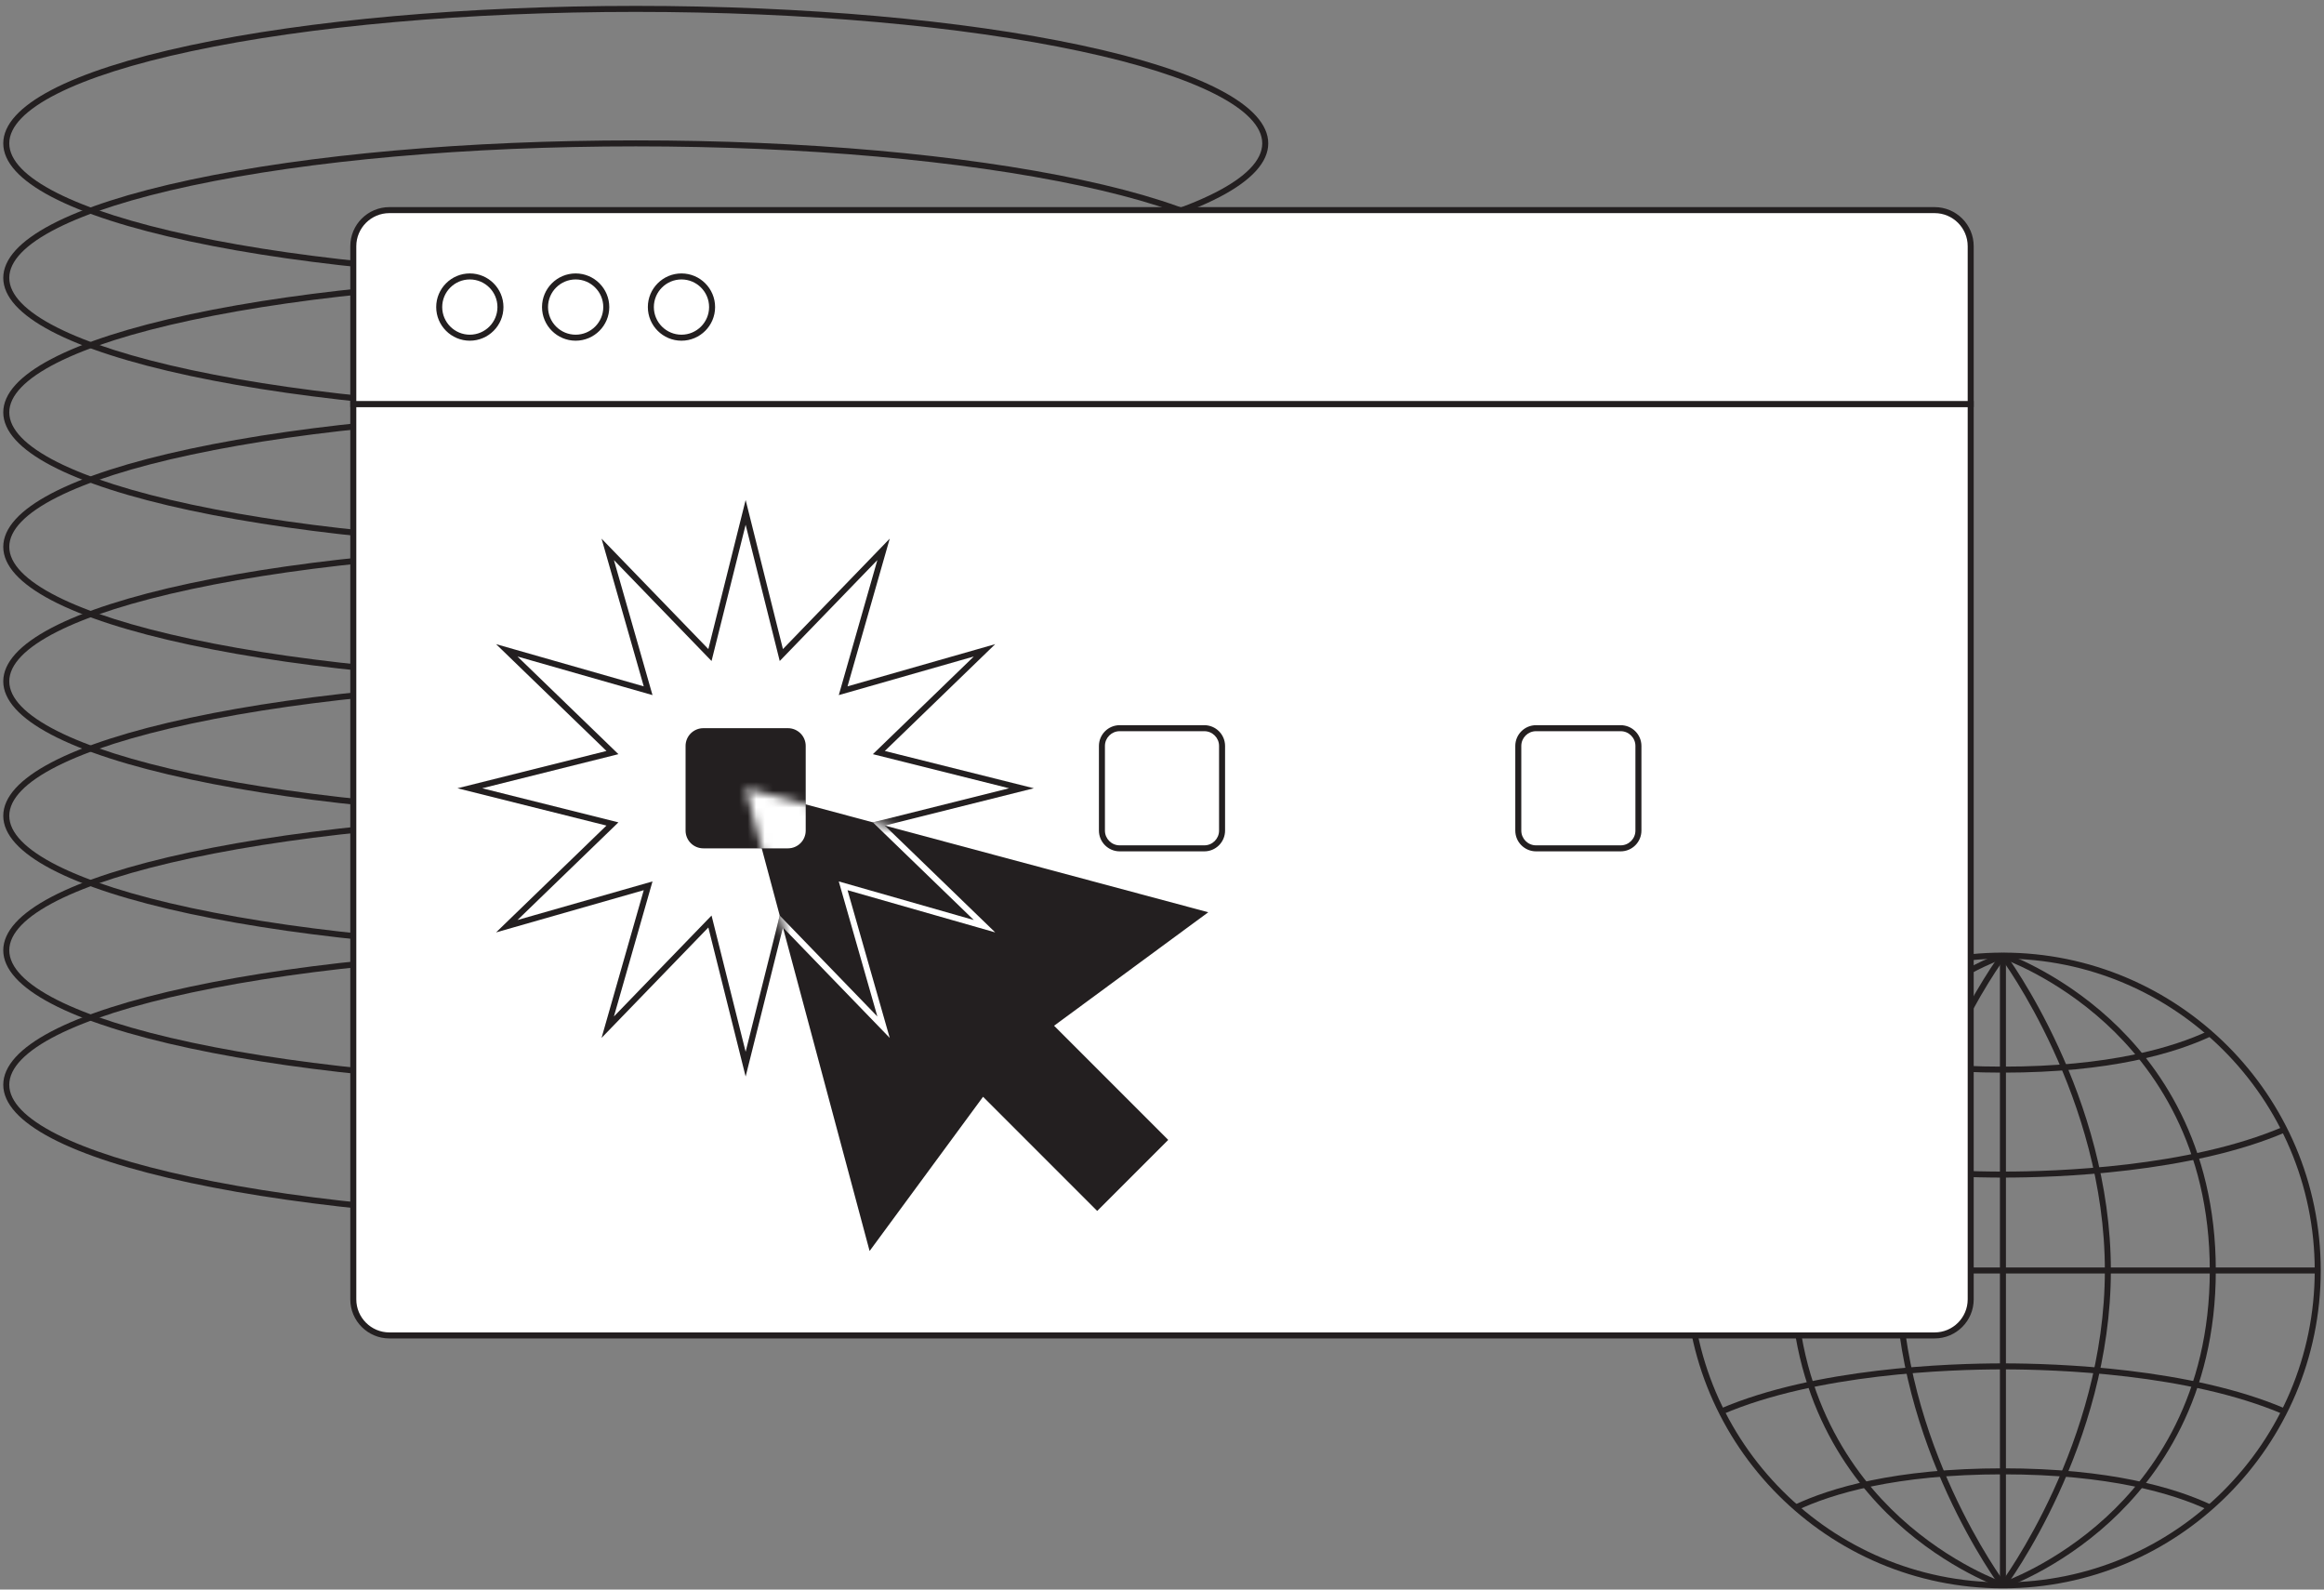 <svg width="272" height="186" viewBox="0 0 272 186" fill="none" xmlns="http://www.w3.org/2000/svg">
<rect x="0" y="0" width="272" height="186" fill="#808080" stroke="none"/>
<path d="M74.409 32.865C54.706 32.865 36.178 31.225 22.239 28.248C8.144 25.237 0.382 21.163 0.382 16.777C0.382 12.39 8.144 8.316 22.239 5.305C36.178 2.328 54.706 0.689 74.409 0.689C94.112 0.689 112.64 2.328 126.579 5.305C140.674 8.316 148.436 12.39 148.436 16.777C148.436 21.163 140.674 25.237 126.579 28.248C112.64 31.225 94.112 32.865 74.409 32.865ZM74.409 1.392C54.754 1.392 36.278 3.026 22.386 5.993C8.849 8.884 1.085 12.815 1.085 16.776C1.085 20.738 8.849 24.668 22.386 27.56C36.278 30.527 54.753 32.161 74.409 32.161C94.065 32.161 112.54 30.527 126.432 27.56C139.969 24.668 147.733 20.738 147.733 16.776C147.733 12.815 139.969 8.884 126.432 5.993C112.54 3.026 94.065 1.392 74.409 1.392Z" fill="#231F20"/>
<path d="M74.409 48.601C54.706 48.601 36.178 46.962 22.239 43.984C8.144 40.974 0.382 36.9 0.382 32.513C0.382 28.126 8.144 24.052 22.239 21.042C36.178 18.065 54.706 16.425 74.409 16.425C94.112 16.425 112.64 18.065 126.579 21.042C140.674 24.052 148.436 28.126 148.436 32.513C148.436 36.9 140.674 40.974 126.579 43.984C112.64 46.962 94.113 48.601 74.409 48.601ZM74.409 17.128C54.754 17.128 36.278 18.762 22.386 21.73C8.849 24.621 1.085 28.551 1.085 32.513C1.085 36.475 8.849 40.405 22.386 43.297C36.278 46.264 54.753 47.898 74.409 47.898C94.065 47.898 112.54 46.264 126.432 43.297C139.969 40.405 147.733 36.475 147.733 32.513C147.733 28.551 139.969 24.621 126.432 21.73C112.54 18.762 94.065 17.128 74.409 17.128Z" fill="#231F20"/>
<path d="M74.409 64.338C54.706 64.338 36.178 62.698 22.239 59.721C8.144 56.71 0.382 52.636 0.382 48.249C0.382 43.863 8.144 39.789 22.239 36.778C36.178 33.801 54.706 32.161 74.409 32.161C94.113 32.161 112.64 33.801 126.579 36.778C140.674 39.789 148.436 43.863 148.436 48.249C148.436 52.636 140.674 56.71 126.579 59.721C112.64 62.698 94.112 64.338 74.409 64.338ZM74.409 32.865C54.754 32.865 36.278 34.499 22.386 37.466C8.849 40.357 1.085 44.288 1.085 48.25C1.085 52.211 8.849 56.142 22.386 59.033C36.278 62 54.753 63.635 74.409 63.635C94.065 63.635 112.54 62 126.432 59.033C139.969 56.142 147.733 52.211 147.733 48.25C147.733 44.288 139.969 40.358 126.432 37.466C112.54 34.499 94.065 32.865 74.409 32.865Z" fill="#231F20"/>
<path d="M74.409 80.074C54.706 80.074 36.178 78.434 22.239 75.457C8.144 72.447 0.382 68.373 0.382 63.986C0.382 59.599 8.144 55.525 22.239 52.515C36.178 49.538 54.706 47.898 74.409 47.898C94.112 47.898 112.64 49.538 126.579 52.515C140.674 55.525 148.436 59.599 148.436 63.986C148.436 68.373 140.674 72.447 126.579 75.457C112.64 78.434 94.112 80.074 74.409 80.074ZM74.409 48.601C54.754 48.601 36.278 50.235 22.386 53.203C8.849 56.094 1.085 60.024 1.085 63.986C1.085 67.948 8.849 71.878 22.386 74.769C36.278 77.737 54.753 79.371 74.409 79.371C94.065 79.371 112.54 77.737 126.432 74.769C139.969 71.878 147.733 67.948 147.733 63.986C147.733 60.024 139.969 56.094 126.432 53.203C112.54 50.235 94.065 48.601 74.409 48.601Z" fill="#231F20"/>
<path d="M74.409 95.811C54.706 95.811 36.178 94.171 22.239 91.194C8.144 88.183 0.382 84.109 0.382 79.722C0.382 75.336 8.144 71.262 22.239 68.251C36.178 65.274 54.706 63.635 74.409 63.635C94.112 63.635 112.64 65.274 126.579 68.251C140.674 71.262 148.436 75.336 148.436 79.722C148.436 84.109 140.674 88.183 126.579 91.194C112.64 94.171 94.112 95.811 74.409 95.811ZM74.409 64.338C54.754 64.338 36.278 65.972 22.386 68.939C8.849 71.83 1.085 75.761 1.085 79.722C1.085 83.684 8.849 87.614 22.386 90.506C36.278 93.473 54.753 95.107 74.409 95.107C94.065 95.107 112.54 93.473 126.432 90.506C139.969 87.614 147.733 83.684 147.733 79.722C147.733 75.761 139.969 71.83 126.432 68.939C112.54 65.972 94.065 64.338 74.409 64.338Z" fill="#231F20"/>
<path d="M74.409 111.547C54.706 111.547 36.178 109.907 22.239 106.93C8.144 103.919 0.382 99.845 0.382 95.459C0.382 91.072 8.144 86.998 22.239 83.988C36.178 81.01 54.706 79.371 74.409 79.371C94.112 79.371 112.64 81.01 126.579 83.988C140.674 86.998 148.436 91.072 148.436 95.459C148.436 99.846 140.674 103.92 126.579 106.93C112.64 109.907 94.112 111.547 74.409 111.547ZM74.409 80.074C54.754 80.074 36.278 81.708 22.386 84.675C8.849 87.567 1.085 91.497 1.085 95.459C1.085 99.421 8.849 103.351 22.386 106.242C36.278 109.209 54.753 110.844 74.409 110.844C94.065 110.844 112.54 109.209 126.432 106.242C139.969 103.351 147.733 99.421 147.733 95.459C147.733 91.497 139.969 87.567 126.432 84.675C112.54 81.708 94.065 80.074 74.409 80.074Z" fill="#231F20"/>
<path d="M74.409 127.283C54.706 127.283 36.178 125.644 22.239 122.666C8.144 119.656 0.382 115.582 0.382 111.195C0.382 106.809 8.144 102.735 22.239 99.724C36.178 96.747 54.706 95.107 74.409 95.107C94.112 95.107 112.64 96.747 126.579 99.724C140.674 102.735 148.436 106.809 148.436 111.195C148.436 115.582 140.674 119.656 126.579 122.666C112.64 125.644 94.112 127.283 74.409 127.283ZM74.409 95.811C54.754 95.811 36.278 97.445 22.386 100.412C8.849 103.303 1.085 107.234 1.085 111.195C1.085 115.157 8.849 119.087 22.386 121.979C36.278 124.946 54.753 126.58 74.409 126.58C94.065 126.58 112.54 124.946 126.432 121.979C139.969 119.087 147.733 115.157 147.733 111.195C147.733 107.234 139.969 103.303 126.432 100.412C112.54 97.445 94.065 95.811 74.409 95.811Z" fill="#231F20"/>
<path d="M74.409 143.02C54.706 143.02 36.178 141.38 22.239 138.403C8.144 135.393 0.382 131.319 0.382 126.932C0.382 122.545 8.144 118.471 22.239 115.461C36.178 112.484 54.706 110.844 74.409 110.844C94.112 110.844 112.64 112.483 126.579 115.461C140.674 118.471 148.436 122.545 148.436 126.932C148.436 131.319 140.674 135.393 126.579 138.403C112.64 141.38 94.112 143.02 74.409 143.02ZM74.409 111.547C54.754 111.547 36.278 113.181 22.386 116.148C8.849 119.04 1.085 122.97 1.085 126.932C1.085 130.893 8.849 134.824 22.386 137.715C36.278 140.682 54.753 142.316 74.409 142.316C94.065 142.316 112.54 140.682 126.432 137.715C139.969 134.824 147.733 130.893 147.733 126.932C147.733 122.97 139.969 119.04 126.432 116.148C112.54 113.181 94.065 111.547 74.409 111.547ZM197.579 148.309H271.266V149.013H197.579V148.309Z" fill="#231F20"/>
<path d="M234.071 111.818H234.774V185.505H234.071V111.818Z" fill="#231F20"/>
<path d="M234.703 185.716L234.142 185.293C234.264 185.131 246.352 168.86 246.352 148.661C246.352 128.462 234.264 112.191 234.142 112.029L234.703 111.606C234.827 111.769 247.055 128.22 247.055 148.661C247.055 169.102 234.827 185.553 234.703 185.716Z" fill="#231F20"/>
<path d="M234.423 185.856C213.913 185.856 197.228 169.171 197.228 148.661C197.228 128.152 213.913 111.466 234.423 111.466C254.932 111.466 271.618 128.152 271.618 148.661C271.618 169.171 254.932 185.856 234.423 185.856ZM234.423 112.169C214.301 112.169 197.931 128.54 197.931 148.661C197.931 168.783 214.301 185.153 234.423 185.153C254.545 185.153 270.915 168.783 270.915 148.661C270.915 128.54 254.545 112.169 234.423 112.169Z" fill="#231F20"/>
<path d="M234.534 185.838L234.311 185.171C234.372 185.151 240.472 183.065 246.488 177.538C252.029 172.448 258.633 163.306 258.633 148.661C258.633 134.003 252.017 124.856 246.466 119.764C240.45 114.246 234.372 112.172 234.311 112.151L234.534 111.484C234.596 111.505 240.817 113.628 246.942 119.246C252.596 124.433 259.337 133.747 259.337 148.661C259.337 163.575 252.596 172.889 246.942 178.076C240.817 183.695 234.596 185.817 234.534 185.838Z" fill="#231F20"/>
<path d="M234.142 185.716C234.019 185.553 221.79 169.102 221.79 148.661C221.79 128.22 234.019 111.769 234.142 111.606L234.704 112.029C234.582 112.191 222.493 128.462 222.493 148.661C222.493 168.86 234.581 185.131 234.704 185.293L234.142 185.716Z" fill="#231F20"/>
<path d="M234.311 185.838C234.249 185.817 228.029 183.695 221.904 178.077C216.249 172.89 209.509 163.576 209.509 148.661C209.509 133.747 216.249 124.433 221.904 119.247C228.029 113.628 234.249 111.505 234.311 111.485L234.534 112.152C234.473 112.172 228.373 114.258 222.357 119.785C216.817 124.875 210.212 134.017 210.212 148.662C210.212 163.321 216.829 172.467 222.379 177.558C228.395 183.077 234.473 185.151 234.534 185.172L234.311 185.838Z" fill="#231F20"/>
<path d="M267.235 165.486C256.195 160.745 240.61 160.233 234.423 160.233C228.235 160.233 212.652 160.745 201.611 165.486L201.333 164.839C212.495 160.047 228.192 159.53 234.423 159.53C240.654 159.53 256.352 160.047 267.512 164.84L267.235 165.486ZM210.325 176.719L210.025 176.083C214.162 174.134 221.752 171.811 234.423 171.811C247.023 171.811 254.597 174.112 258.732 176.042L258.434 176.679C254.364 174.779 246.894 172.514 234.423 172.514C221.882 172.514 214.396 174.801 210.325 176.719ZM234.423 137.792C228.192 137.792 212.495 137.275 201.333 132.483L201.611 131.837C212.652 136.577 228.235 137.089 234.423 137.089C240.61 137.089 256.193 136.577 267.235 131.837L267.512 132.483C256.351 137.275 240.654 137.792 234.423 137.792ZM234.423 125.511C221.753 125.511 214.162 123.188 210.025 121.239L210.325 120.603C214.397 122.521 221.883 124.808 234.423 124.808C246.894 124.808 254.364 122.543 258.434 120.643L258.732 121.28C254.597 123.211 247.023 125.511 234.423 125.511Z" fill="#231F20"/>
<path d="M41.35 47.274H230.65V152.04C230.65 154.371 228.761 156.26 226.43 156.26H45.57C43.239 156.26 41.35 154.371 41.35 152.04V47.274H41.35Z" fill="white"/>
<path d="M226.43 156.612H45.57C43.049 156.612 40.998 154.561 40.998 152.04V46.922H231.001V152.04C231.001 154.561 228.951 156.612 226.43 156.612ZM41.702 47.626V152.04C41.702 154.173 43.437 155.908 45.57 155.908H226.43C228.563 155.908 230.298 154.173 230.298 152.04V47.626H41.702Z" fill="#231F20"/>
<path d="M45.57 24.587H226.43C228.76 24.587 230.65 26.476 230.65 28.807V47.274H41.35V28.807C41.35 26.476 43.239 24.587 45.57 24.587Z" fill="white"/>
<path d="M231.001 47.626H40.998V28.807C40.998 26.286 43.049 24.235 45.57 24.235H226.43C228.951 24.235 231.001 26.286 231.001 28.807L231.001 47.626ZM41.702 46.922H230.298V28.807C230.298 26.674 228.563 24.938 226.43 24.938H45.57C43.437 24.938 41.702 26.674 41.702 28.807V46.922H41.702Z" fill="#231F20"/>
<path d="M54.988 39.866C52.818 39.866 51.053 38.101 51.053 35.93C51.053 33.76 52.818 31.995 54.988 31.995C57.158 31.995 58.924 33.76 58.924 35.93C58.924 38.101 57.159 39.866 54.988 39.866ZM54.988 32.698C53.206 32.698 51.756 34.148 51.756 35.93C51.756 37.713 53.206 39.163 54.988 39.163C56.771 39.163 58.221 37.713 58.221 35.93C58.221 34.148 56.771 32.698 54.988 32.698ZM67.374 39.866C65.204 39.866 63.438 38.101 63.438 35.93C63.438 33.76 65.204 31.995 67.374 31.995C69.544 31.995 71.31 33.76 71.31 35.93C71.31 38.101 69.544 39.866 67.374 39.866ZM67.374 32.698C65.592 32.698 64.141 34.148 64.141 35.93C64.141 37.713 65.592 39.163 67.374 39.163C69.156 39.163 70.607 37.713 70.607 35.93C70.607 34.148 69.156 32.698 67.374 32.698ZM79.76 39.866C77.59 39.866 75.824 38.101 75.824 35.93C75.824 33.76 77.59 31.995 79.76 31.995C81.93 31.995 83.695 33.76 83.695 35.93C83.695 38.101 81.93 39.866 79.76 39.866ZM79.76 32.698C77.977 32.698 76.527 34.148 76.527 35.93C76.527 37.713 77.977 39.163 79.76 39.163C81.542 39.163 82.992 37.713 82.992 35.93C82.992 34.148 81.542 32.698 79.76 32.698ZM87.269 125.966L82.905 108.526L70.405 121.447L75.344 104.161L58.059 109.101L70.98 96.601L53.54 92.236L70.98 87.872L58.059 75.372L75.344 80.311L70.405 63.026L82.905 75.947L87.269 58.507L91.634 75.947L104.134 63.026L99.195 80.311L116.48 75.372L103.56 87.872L120.999 92.236L103.56 96.601L116.48 109.101L99.195 104.161L104.134 121.447L91.635 108.526L87.269 125.966ZM83.279 107.127L87.269 123.069L91.26 107.127L102.686 118.938L98.171 103.137L113.971 107.652L102.161 96.226L118.102 92.236L102.161 88.246L113.971 76.82L98.171 81.335L102.686 65.534L91.26 77.345L87.269 61.404L83.279 77.345L71.853 65.534L76.369 81.335L60.568 76.82L72.379 88.246L56.437 92.236L72.379 96.226L60.568 107.652L76.369 103.137L71.853 118.938L83.279 107.127Z" fill="#231F20"/>
<path d="M141.415 106.744L114.342 99.49L87.269 92.236L94.523 119.309L101.778 146.382L115.056 128.335L128.415 141.694L136.727 133.382L123.368 120.023L141.415 106.744Z" fill="#231F20"/>
<path d="M92.223 99.266H82.316C81.765 99.266 81.237 99.048 80.847 98.658C80.458 98.269 80.239 97.741 80.239 97.19V87.283C80.239 87.01 80.293 86.74 80.397 86.488C80.501 86.236 80.654 86.007 80.847 85.814C81.04 85.622 81.269 85.469 81.521 85.364C81.773 85.26 82.043 85.206 82.316 85.206H92.223C92.495 85.206 92.765 85.26 93.017 85.364C93.269 85.469 93.498 85.622 93.691 85.814C93.884 86.007 94.037 86.236 94.141 86.488C94.246 86.74 94.299 87.01 94.299 87.283V97.19C94.299 97.463 94.246 97.733 94.141 97.984C94.037 98.237 93.884 98.465 93.691 98.658C93.498 98.851 93.269 99.004 93.017 99.108C92.765 99.213 92.495 99.266 92.223 99.266ZM140.953 99.618H131.047C129.708 99.618 128.618 98.529 128.618 97.19V87.283C128.618 85.944 129.708 84.855 131.047 84.855H140.953C142.292 84.855 143.382 85.944 143.382 87.283V97.19C143.382 98.529 142.292 99.618 140.953 99.618ZM131.047 85.558C130.095 85.558 129.321 86.332 129.321 87.283V97.189C129.321 98.141 130.095 98.915 131.047 98.915H140.953C141.905 98.915 142.678 98.141 142.678 97.189V87.283C142.678 86.332 141.905 85.558 140.953 85.558H131.047ZM189.684 99.618H179.777C178.438 99.618 177.349 98.529 177.349 97.19V87.283C177.349 85.944 178.438 84.855 179.777 84.855H189.684C191.023 84.855 192.112 85.944 192.112 87.283V97.19C192.112 98.529 191.023 99.618 189.684 99.618ZM179.777 85.558C178.826 85.558 178.052 86.332 178.052 87.283V97.189C178.052 98.141 178.826 98.915 179.777 98.915H189.684C190.635 98.915 191.409 98.141 191.409 97.189V87.283C191.409 86.332 190.635 85.558 189.684 85.558H179.777Z" fill="#231F20"/>
<mask id="mask0_194_555" style="mask-type:luminance" maskUnits="userSpaceOnUse" x="87" y="92" width="55" height="55">
<path d="M141.415 106.744L114.342 99.49L87.269 92.236L94.523 119.309L101.778 146.382L115.056 128.335L128.415 141.694L136.727 133.382L123.368 120.023L141.415 106.744Z" fill="white"/>
</mask>
<g mask="url(#mask0_194_555)">
<path d="M92.223 99.266H82.316C81.765 99.266 81.237 99.048 80.847 98.658C80.458 98.269 80.239 97.741 80.239 97.19V87.283C80.239 87.01 80.293 86.74 80.397 86.488C80.501 86.236 80.654 86.007 80.847 85.814C81.04 85.622 81.269 85.469 81.521 85.364C81.773 85.26 82.043 85.206 82.316 85.206H92.223C92.495 85.206 92.765 85.26 93.017 85.364C93.269 85.469 93.498 85.622 93.691 85.814C93.884 86.007 94.037 86.236 94.141 86.488C94.246 86.74 94.299 87.01 94.299 87.283V97.19C94.299 97.463 94.246 97.733 94.141 97.984C94.037 98.237 93.884 98.465 93.691 98.658C93.498 98.851 93.269 99.004 93.017 99.108C92.765 99.213 92.495 99.266 92.223 99.266Z" fill="white"/>
</g>
<mask id="mask1_194_555" style="mask-type:luminance" maskUnits="userSpaceOnUse" x="87" y="92" width="55" height="55">
<path d="M141.415 106.744L114.342 99.49L87.269 92.236L94.523 119.309L101.778 146.382L115.056 128.335L128.415 141.694L136.727 133.382L123.368 120.023L141.415 106.744Z" fill="white"/>
</mask>
<g mask="url(#mask1_194_555)">
<path d="M87.269 125.966L82.904 108.526L70.404 121.447L75.344 104.161L58.059 109.101L70.979 96.601L53.54 92.236L70.979 87.871L58.059 75.372L75.344 80.311L70.404 63.026L82.904 75.947L87.269 58.507L91.634 75.947L104.134 63.026L99.195 80.311L116.48 75.372L103.559 87.871L120.999 92.236L103.559 96.601L116.48 109.101L99.195 104.161L104.134 121.447L91.634 108.526L87.269 125.966ZM83.279 107.127L87.269 123.069L91.259 107.127L102.686 118.938L98.17 103.137L113.971 107.652L102.16 96.226L118.102 92.236L102.16 88.246L113.971 76.82L98.17 81.335L102.686 65.534L91.259 77.345L87.269 61.404L83.279 77.345L71.853 65.534L76.368 81.335L60.568 76.82L72.378 88.246L56.437 92.236L72.378 96.226L60.568 107.652L76.368 103.137L71.853 118.938L83.279 107.127Z" fill="white"/>
</g>
</svg>
